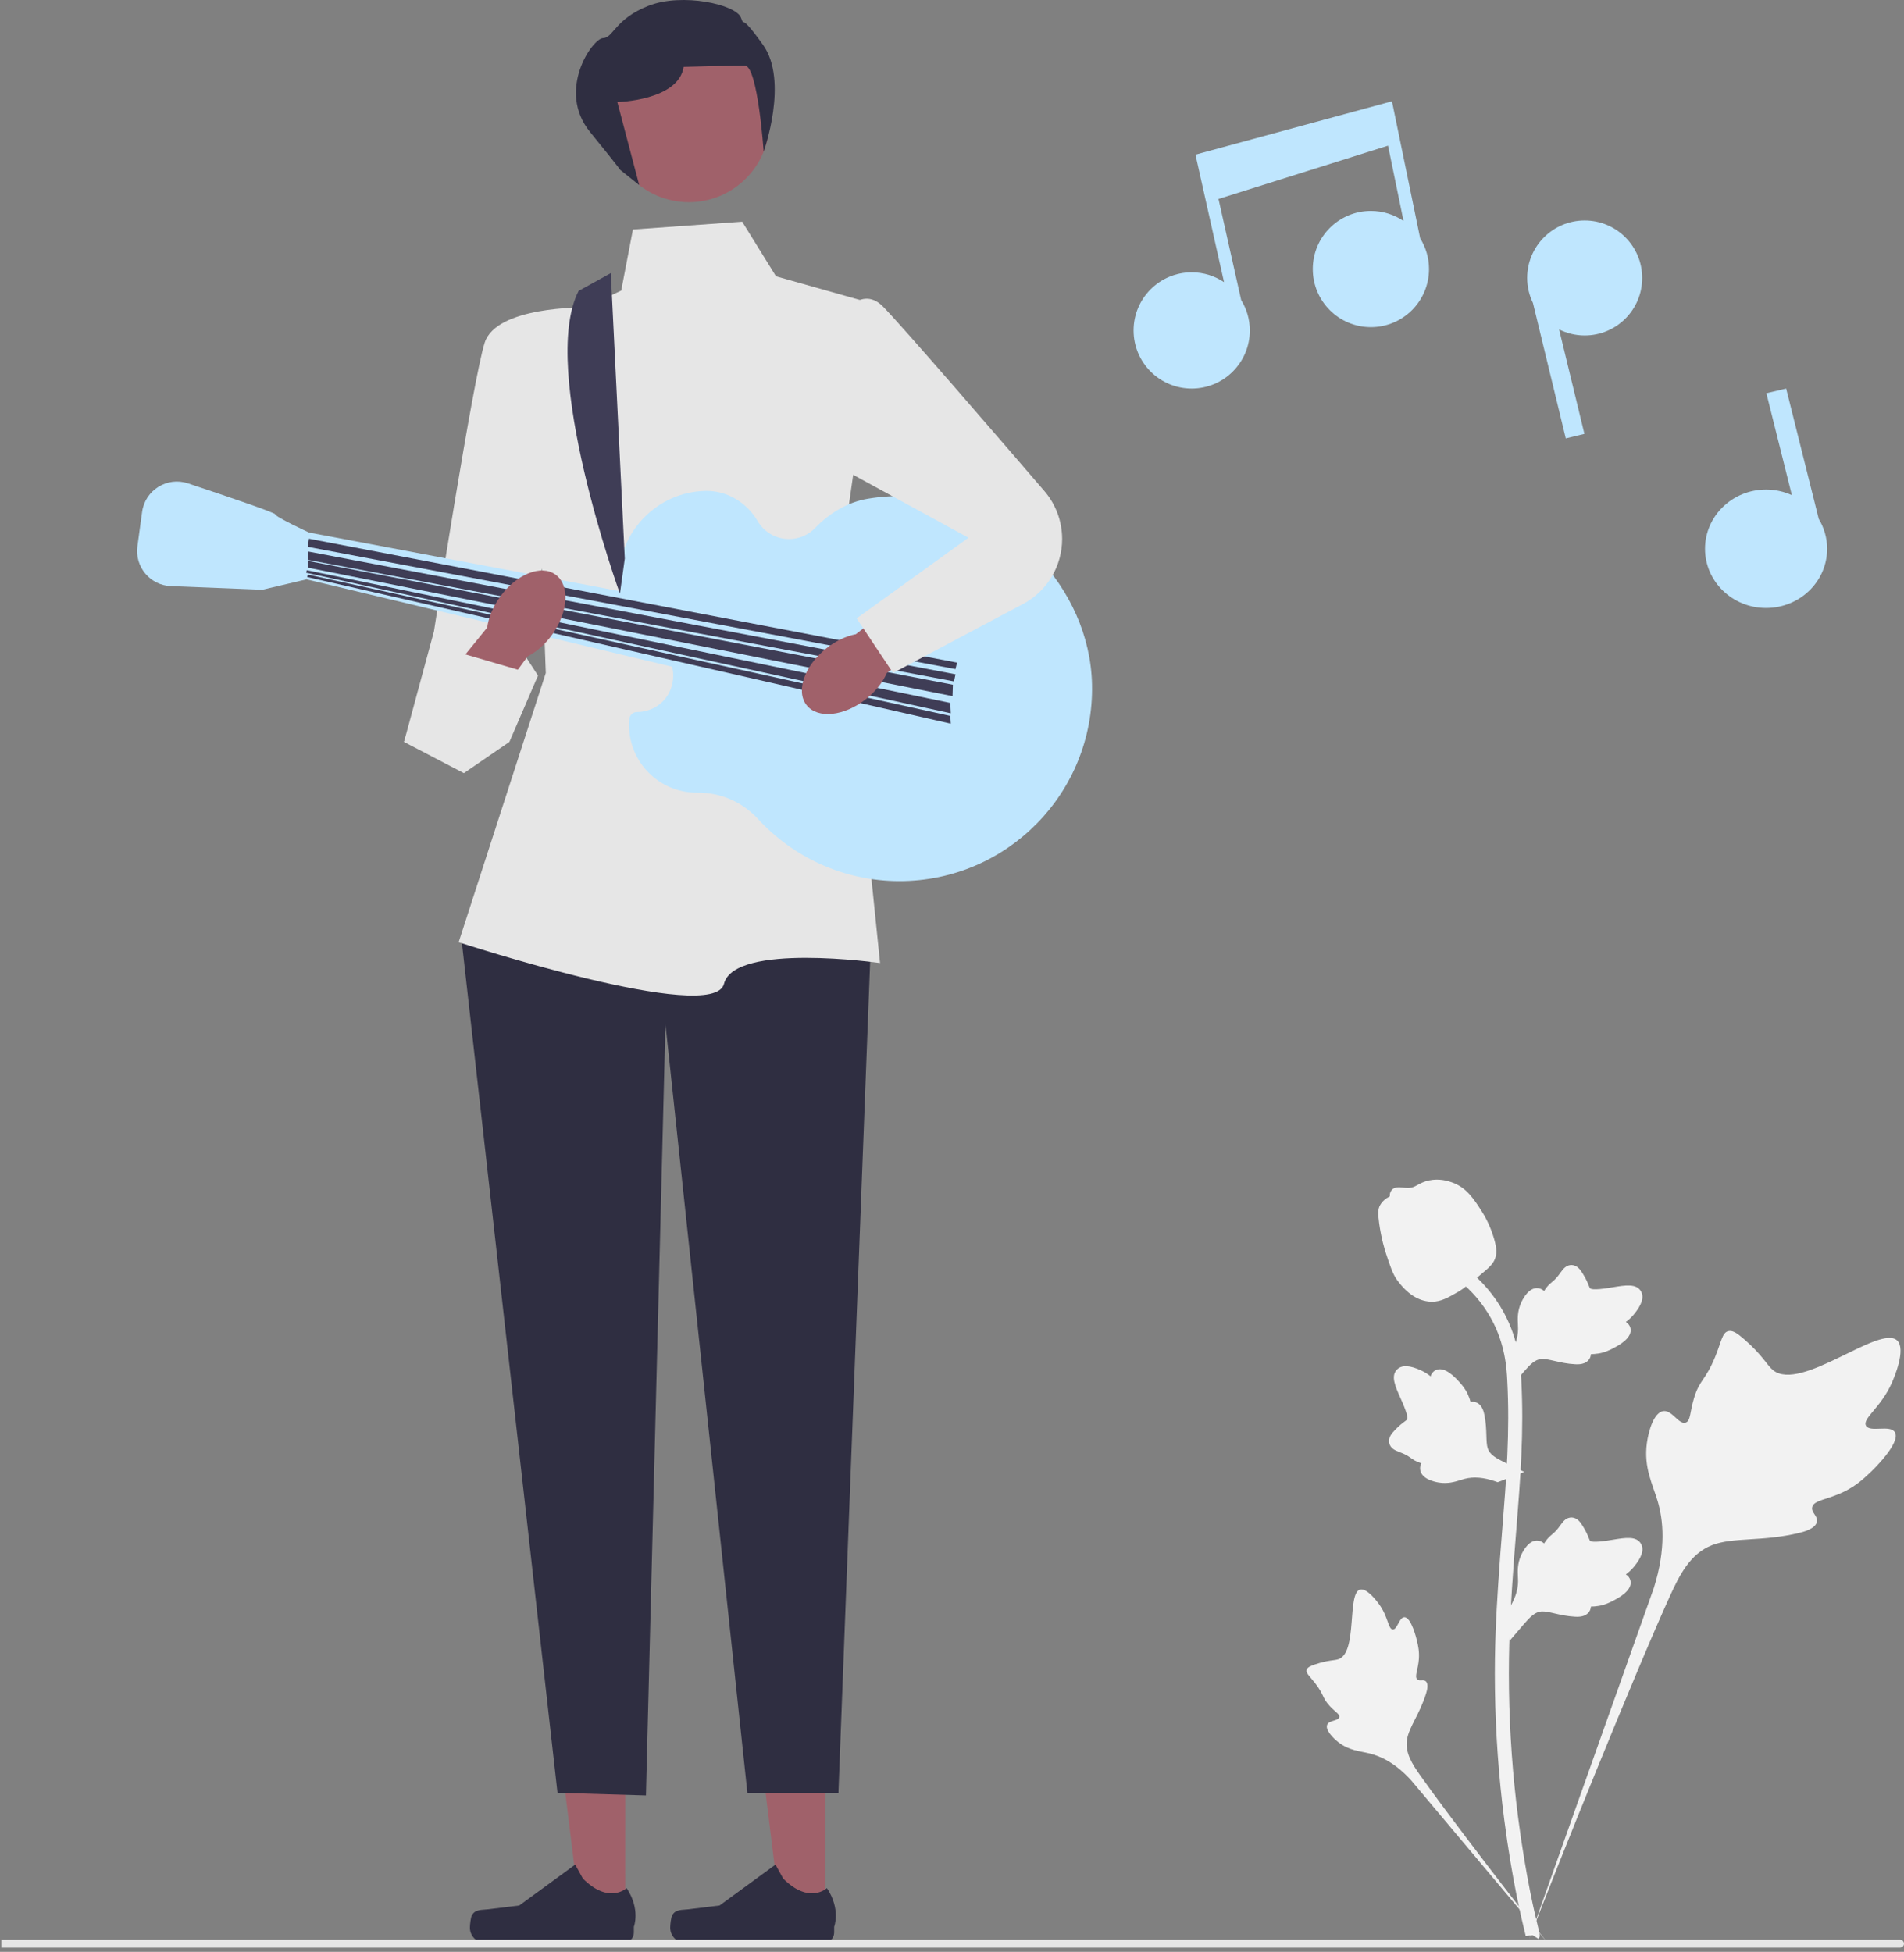 <svg width="398" height="408" viewBox="0 0 398 408" fill="none" xmlns="http://www.w3.org/2000/svg">
<rect x="0" y="0" width="398" height="408" fill="#808080" stroke="none"/>
<g clip-path="url(#clip0_332_1228)">
<path d="M172.555 400.518L163.211 400.517L158.766 364.473L172.557 364.474L172.555 400.518Z" fill="#A0616A"/>
<path d="M140.54 400.306C140.249 400.796 140.096 402.377 140.096 402.947C140.096 404.699 141.516 406.119 143.267 406.119H172.206C173.401 406.119 174.37 405.15 174.37 403.955V402.75C174.37 402.75 175.801 399.129 172.854 394.666C172.854 394.666 169.191 398.161 163.717 392.687L162.103 389.763L150.419 398.308L143.942 399.105C142.525 399.28 141.269 399.078 140.54 400.306Z" fill="#2F2E41"/>
<path d="M130.686 400.518L121.342 400.517L116.896 364.473L130.688 364.474L130.686 400.518Z" fill="#A0616A"/>
<path d="M98.671 400.306C98.38 400.796 98.227 402.377 98.227 402.947C98.227 404.699 99.647 406.119 101.398 406.119H130.337C131.532 406.119 132.501 405.15 132.501 403.955V402.75C132.501 402.75 133.932 399.129 130.985 394.666C130.985 394.666 127.322 398.161 121.848 392.687L120.234 389.763L108.55 398.308L102.073 399.105C100.656 399.28 99.4 399.078 98.671 400.306Z" fill="#2F2E41"/>
<path d="M173.358 174.391L182.058 196.685L175.261 374.761H156.23L139.102 214.084L135.024 375.305L116.537 374.761L96.418 195.869L109.74 179.829L173.358 174.391Z" fill="#2F2E41"/>
<path d="M132.304 47.971L155.141 46.339L162.21 57.758L183.416 63.739L175.532 118.929L183.96 201.306C183.96 201.306 153.51 196.957 151.335 205.656C149.16 214.356 95.873 196.956 95.873 196.956L114.088 140.679L112.457 96.636L107.564 71.08L129.857 60.749L132.304 47.971Z" fill="#E6E6E6"/>
<path d="M121.973 64.283C121.973 64.283 103.775 64.011 101.32 71.624C98.864 79.236 90.708 131.979 90.708 131.979L84.455 155.088L112.458 141.223L106.477 131.994L126.052 94.461L121.973 64.283Z" fill="#E6E6E6"/>
<path d="M133.107 148.835C136.116 148.839 138.913 147.104 140.083 144.332C140.968 142.236 140.885 140.224 140.223 138.499C140.436 138.411 140.647 138.319 140.865 138.241C140.544 138.111 140.233 137.965 139.922 137.818C138.838 135.657 136.76 134.09 134.285 133.709C131.219 130.425 129.334 126.024 129.315 121.181C129.274 111.2 137.371 102.862 147.35 102.623C147.428 102.621 147.507 102.619 147.585 102.618C152.053 102.567 156.107 105.066 158.371 108.919C159.692 111.167 162.133 112.676 164.93 112.676C167.071 112.676 169.002 111.791 170.383 110.367C173.391 107.265 177.158 104.957 181.421 104.249C184.22 103.784 187.118 103.608 190.082 103.756C210.375 104.764 227.833 122.749 228.267 143.063C228.749 165.687 210.554 184.179 188.039 184.179C176.324 184.179 165.783 179.169 158.432 171.177C155.168 167.629 150.595 165.642 145.774 165.691C145.725 165.691 145.676 165.692 145.627 165.692C137.819 165.692 131.489 159.362 131.489 151.554C131.489 151.121 131.511 150.693 131.551 150.271C131.627 149.482 132.314 148.835 133.107 148.835Z" fill="#BFE6FE"/>
<path d="M396.092 299.392C395.104 297.727 390.831 299.51 390.045 297.998C389.263 296.492 393.233 294.198 395.501 288.956C395.91 288.01 398.487 282.053 396.579 280.215C392.962 276.731 376.412 291.109 370.62 286.404C369.348 285.371 368.46 283.31 364.613 279.963C363.083 278.632 362.157 278.031 361.262 278.254C359.991 278.572 359.89 280.272 358.527 283.617C356.484 288.632 355.275 288.329 354.084 292.331C353.2 295.301 353.402 297.028 352.362 297.365C350.89 297.841 349.535 294.69 347.67 294.972C345.766 295.26 344.615 298.929 344.252 301.675C343.57 306.83 345.463 310.231 346.512 313.807C347.652 317.694 348.329 323.605 345.696 331.972L319.635 405.399C325.388 390.332 342.047 349.029 349.047 333.681C351.068 329.25 353.299 324.756 357.881 322.983C362.291 321.275 368.349 322.295 376.072 320.434C376.974 320.217 379.477 319.58 379.792 318.108C380.052 316.891 378.58 316.211 378.806 315.072C379.11 313.543 382.005 313.524 385.562 311.76C388.071 310.516 389.634 309.036 390.978 307.764C391.383 307.381 397.406 301.609 396.092 299.392Z" fill="#F2F2F2"/>
<path d="M293.561 338.047C292.459 338.051 292.101 340.663 291.133 340.612C290.168 340.562 290.187 337.951 288.268 335.325C287.923 334.852 285.742 331.868 284.29 332.274C281.536 333.044 283.818 345.316 279.837 346.801C278.963 347.127 277.695 346.968 274.943 347.891C273.848 348.258 273.286 348.538 273.137 349.042C272.926 349.758 273.732 350.298 274.98 351.932C276.852 354.382 276.355 354.888 277.975 356.627C279.178 357.918 280.084 358.317 279.949 358.925C279.758 359.784 277.82 359.54 277.421 360.537C277.013 361.555 278.481 363.178 279.724 364.149C282.057 365.971 284.273 366.023 286.331 366.54C288.567 367.102 291.664 368.475 295.011 372.182L323.53 406.158C317.795 398.987 302.33 378.894 296.817 371.03C295.225 368.76 293.663 366.368 294.114 363.608C294.549 360.95 296.797 358.271 298.112 353.944C298.266 353.438 298.676 352.026 298.044 351.447C297.522 350.968 296.764 351.494 296.269 351.055C295.606 350.464 296.433 349.038 296.593 346.783C296.707 345.193 296.431 343.999 296.195 342.972C296.124 342.663 295.029 338.041 293.561 338.047Z" fill="#F2F2F2"/>
<path d="M315.553 342.983L314.889 337.055L315.192 336.605C316.596 334.527 317.312 332.497 317.321 330.57C317.322 330.264 317.308 329.958 317.293 329.646C317.236 328.409 317.165 326.871 317.966 325.079C318.416 324.08 319.678 321.767 321.576 322.053C322.087 322.125 322.474 322.36 322.767 322.634C322.81 322.566 322.855 322.497 322.902 322.423C323.493 321.521 323.961 321.134 324.412 320.762C324.758 320.476 325.116 320.181 325.677 319.482C325.923 319.176 326.115 318.907 326.277 318.681C326.768 317.997 327.409 317.181 328.54 317.195C329.748 317.252 330.381 318.251 330.8 318.913C331.549 320.092 331.888 320.942 332.113 321.506C332.195 321.713 332.288 321.944 332.335 322.016C332.724 322.589 335.889 322.053 337.081 321.859C339.76 321.412 342.077 321.025 343.032 322.715C343.716 323.923 343.208 325.52 341.476 327.59C340.936 328.234 340.362 328.724 339.853 329.107C340.275 329.359 340.653 329.746 340.806 330.353C341.167 331.79 339.931 333.23 337.136 334.638C336.442 334.99 335.507 335.46 334.197 335.686C333.58 335.792 333.025 335.818 332.55 335.832C332.54 336.107 332.475 336.405 332.308 336.711C331.817 337.613 330.795 338.042 329.254 337.939C327.56 337.85 326.164 337.527 324.933 337.244C323.858 336.997 322.932 336.788 322.205 336.837C320.856 336.946 319.817 338.025 318.597 339.425L315.553 342.983Z" fill="#F2F2F2"/>
<path d="M318.634 307.683L313.068 309.829L312.556 309.649C310.189 308.818 308.044 308.641 306.178 309.121C305.882 309.198 305.589 309.289 305.291 309.382C304.109 309.751 302.64 310.21 300.703 309.89C299.623 309.708 297.065 309.074 296.861 307.165C296.8 306.653 296.929 306.219 297.121 305.866C297.043 305.842 296.966 305.816 296.882 305.789C295.859 305.446 295.367 305.091 294.892 304.75C294.528 304.487 294.152 304.216 293.334 303.85C292.975 303.69 292.666 303.573 292.406 303.473C291.62 303.172 290.668 302.759 290.395 301.661C290.144 300.478 290.95 299.613 291.483 299.039C292.434 298.016 293.171 297.472 293.659 297.112C293.838 296.98 294.038 296.832 294.096 296.768C294.551 296.246 293.23 293.32 292.739 292.216C291.628 289.739 290.666 287.595 292.058 286.243C293.053 285.275 294.727 285.362 297.169 286.512C297.929 286.871 298.548 287.302 299.048 287.697C299.185 287.225 299.463 286.761 300.011 286.459C301.31 285.746 303.016 286.575 305.087 288.922C305.604 289.504 306.295 290.289 306.846 291.499C307.105 292.069 307.271 292.6 307.406 293.056C307.674 292.996 307.978 292.982 308.317 293.067C309.314 293.313 309.989 294.193 310.279 295.709C310.624 297.37 310.665 298.803 310.703 300.065C310.737 301.167 310.77 302.116 311.001 302.807C311.449 304.084 312.756 304.816 314.42 305.64L318.634 307.683Z" fill="#F2F2F2"/>
<path d="M315.553 290.216L314.889 284.287L315.192 283.837C316.596 281.759 317.312 279.729 317.321 277.803C317.322 277.496 317.308 277.19 317.293 276.878C317.236 275.641 317.165 274.104 317.966 272.312C318.416 271.313 319.678 268.999 321.576 269.286C322.087 269.357 322.474 269.592 322.767 269.867C322.81 269.798 322.855 269.729 322.902 269.655C323.493 268.753 323.961 268.367 324.412 267.995C324.758 267.708 325.116 267.413 325.677 266.715C325.923 266.409 326.115 266.139 326.277 265.913C326.768 265.229 327.409 264.413 328.54 264.427C329.748 264.485 330.381 265.484 330.8 266.145C331.549 267.325 331.888 268.175 332.113 268.739C332.195 268.945 332.288 269.177 332.335 269.248C332.724 269.821 335.889 269.286 337.081 269.091C339.76 268.644 342.077 268.258 343.032 269.947C343.716 271.155 343.208 272.753 341.476 274.822C340.936 275.467 340.362 275.956 339.853 276.34C340.275 276.592 340.653 276.978 340.806 277.585C341.167 279.022 339.931 280.462 337.136 281.871C336.442 282.223 335.507 282.692 334.197 282.919C333.58 283.024 333.025 283.05 332.55 283.065C332.54 283.339 332.475 283.637 332.308 283.943C331.817 284.845 330.795 285.275 329.254 285.172C327.56 285.083 326.164 284.759 324.933 284.476C323.858 284.23 322.932 284.021 322.205 284.069C320.856 284.178 319.817 285.257 318.597 286.657L315.553 290.216Z" fill="#F2F2F2"/>
<path d="M321.621 405.302L320.378 404.523L318.93 404.689C318.907 404.555 318.828 404.246 318.709 403.762C318.061 401.111 316.084 393.043 314.435 380.338C313.284 371.469 312.633 362.351 312.498 353.233C312.364 344.1 312.796 337.187 313.143 331.63C313.404 327.439 313.722 323.448 314.034 319.56C314.865 309.174 315.648 299.363 315.065 288.501C314.936 286.076 314.666 281.029 311.717 275.658C310.006 272.544 307.65 269.778 304.713 267.442L306.539 265.146C309.782 267.728 312.388 270.792 314.288 274.25C317.557 280.205 317.852 285.704 317.994 288.346C318.586 299.4 317.795 309.305 316.956 319.792C316.647 323.665 316.329 327.639 316.068 331.813C315.725 337.318 315.297 344.172 315.43 353.187C315.562 362.196 316.206 371.203 317.341 379.96C318.97 392.505 320.918 400.452 321.558 403.063C321.899 404.458 321.97 404.75 321.621 405.302Z" fill="#F2F2F2"/>
<path d="M299.337 272.1C299.216 272.1 299.095 272.097 298.972 272.088C296.475 271.954 294.163 270.459 292.099 267.648C291.132 266.325 290.636 264.817 289.649 261.808C289.495 261.344 288.751 258.991 288.299 255.753C288.003 253.637 288.04 252.753 288.459 251.971C288.924 251.101 289.677 250.494 290.525 250.084C290.487 249.804 290.518 249.515 290.639 249.22C291.139 247.997 292.467 248.158 293.186 248.235C293.549 248.281 294.003 248.341 294.493 248.315C295.263 248.278 295.676 248.049 296.303 247.705C296.903 247.376 297.649 246.967 298.755 246.741C300.937 246.285 302.765 246.904 303.367 247.107C306.538 248.163 308.101 250.628 309.91 253.483C310.271 254.055 311.509 256.139 312.327 258.996C312.916 261.058 312.833 261.974 312.656 262.655C312.295 264.055 311.443 264.857 309.281 266.626C307.022 268.478 305.888 269.406 304.915 269.97C302.649 271.278 301.226 272.1 299.337 272.1Z" fill="#F2F2F2"/>
<path d="M200.001 136.873L64.608 111.317L64.064 121.104L198.369 153.185L200.001 136.873Z" fill="#BFE6FE"/>
<path d="M66.239 112.948L64.608 111.317C64.608 111.317 57.539 108.054 57.539 107.511C57.539 107.17 47.101 103.635 39.292 101.037C34.93 99.586 30.324 102.457 29.703 107.011L28.725 114.188C28.14 118.479 31.377 122.341 35.705 122.515L54.821 123.279L64.064 121.104L66.239 112.948Z" fill="#BFE6FE"/>
<path d="M199.728 139.864L200.051 138.509L64.572 112.608L64.336 114.308L199.728 139.864Z" fill="#3F3D56"/>
<path d="M199.418 142.435L199.728 140.951L64.425 115.289L64.336 117.026L199.418 142.435Z" fill="#3F3D56"/>
<path d="M199.107 145.518L199.184 143.126L64.318 117.241L64.336 118.657L199.107 145.518Z" fill="#3F3D56"/>
<path d="M198.746 149.098L198.64 146.932L64.122 119.193L64.006 119.724L198.746 149.098Z" fill="#3F3D56"/>
<path d="M198.745 151.269L198.642 149.651L64.326 120.09L64.205 120.62L198.745 151.269Z" fill="#3F3D56"/>
<path d="M120.946 60.816L127.683 57.086L130.605 116.754L129.586 124.095C129.586 124.095 112.578 77.196 120.946 60.816Z" fill="#3F3D56"/>
<path d="M143.995 42.261C153.304 42.261 160.851 34.715 160.851 25.405C160.851 16.096 153.304 8.549 143.995 8.549C134.685 8.549 127.139 16.096 127.139 25.405C127.139 34.715 134.685 42.261 143.995 42.261Z" fill="#A0616A"/>
<path d="M129.585 35.465L133.615 38.681L129.041 21.327C129.041 21.327 141.819 21.055 142.907 13.987C142.907 13.987 152.966 13.715 155.685 13.715C158.404 13.715 159.63 31.704 159.63 31.704C159.63 31.704 164.929 16.977 159.491 9.365C154.054 1.752 155.957 6.374 154.869 3.656C153.782 0.937 142.635 -1.564 135.566 1.209C128.498 3.981 128.226 7.933 126.051 7.969C123.876 8.005 116.263 18.88 123.332 27.58C130.401 36.28 129.585 35.465 129.585 35.465Z" fill="#2F2E41"/>
<path d="M181.082 146.078C183.08 144.484 184.552 142.571 185.382 140.679L205.374 126.695L198.441 117.377L178.908 132.566C176.88 132.955 174.687 133.966 172.69 135.56C168.125 139.202 166.304 144.508 168.622 147.413C170.939 150.317 176.518 149.72 181.082 146.078Z" fill="#A0616A"/>
<path d="M104.49 124.806C103.007 126.889 102.118 129.133 101.84 131.179L86.465 150.122L95.693 157.175L110.296 137.2C112.139 136.268 113.969 134.693 115.451 132.611C118.838 127.854 119.129 122.251 116.102 120.096C113.076 117.941 107.876 120.05 104.49 124.806Z" fill="#A0616A"/>
<path d="M174.717 67.273C174.717 67.273 179.61 59.117 184.504 64.011C188.376 67.883 209.613 92.524 218.308 102.641C220.706 105.431 222.022 108.985 222.022 112.664C222.022 118.354 218.881 123.579 213.855 126.248L186.679 140.679L179.067 129.26L202.448 112.404L166.561 92.829L174.717 67.273Z" fill="#E6E6E6"/>
<path d="M88.784 142.436L84.455 155.088L96.961 161.613L106.477 155.088L112.458 141.223L94.786 136.057" fill="#E6E6E6"/>
<path d="M290.967 21.168L249.888 32.326L255.865 58.981C253.932 57.684 251.608 56.926 249.105 56.926C242.396 56.926 236.957 62.365 236.957 69.075C236.957 75.784 242.396 81.223 249.105 81.223C255.815 81.223 261.254 75.784 261.254 69.075C261.254 66.743 260.585 64.572 259.446 62.722L254.707 41.589L290.145 30.447L293.386 46.189C291.441 44.866 289.093 44.091 286.563 44.091C279.853 44.091 274.414 49.53 274.414 56.239C274.414 62.949 279.853 68.388 286.563 68.388C293.272 68.388 298.711 62.949 298.711 56.239C298.711 53.883 298.029 51.69 296.867 49.827L290.967 21.168Z" fill="#BFE6FE"/>
<path d="M331.253 46.084C324.613 46.084 319.23 51.467 319.23 58.106C319.23 59.983 319.673 61.752 320.44 63.335L327.302 91.639L331.196 90.695L325.903 68.861C327.516 69.665 329.328 70.128 331.253 70.128C337.892 70.128 343.275 64.746 343.275 58.106C343.275 51.467 337.892 46.084 331.253 46.084Z" fill="#BFE6FE"/>
<path d="M380.177 108.466L373.366 81.223L369.23 82.195L374.558 103.504C372.92 102.762 371.099 102.335 369.171 102.335C362.121 102.335 356.406 107.876 356.406 114.712C356.406 121.547 362.121 127.088 369.171 127.088C376.22 127.088 381.935 121.547 381.935 114.712C381.935 112.43 381.288 110.301 380.177 108.466Z" fill="#BFE6FE"/>
<path d="M398 406.287C398 406.751 397.624 407.127 397.16 407.127H0.275V405.447H397.16C397.624 405.447 398 405.823 398 406.287Z" fill="#E6E6E6"/>
</g>
<defs>
<clipPath id="clip0_332_1228">
<rect width="397.725" height="407.127" fill="white" transform="translate(0.275)"/>
</clipPath>
</defs>
</svg>
